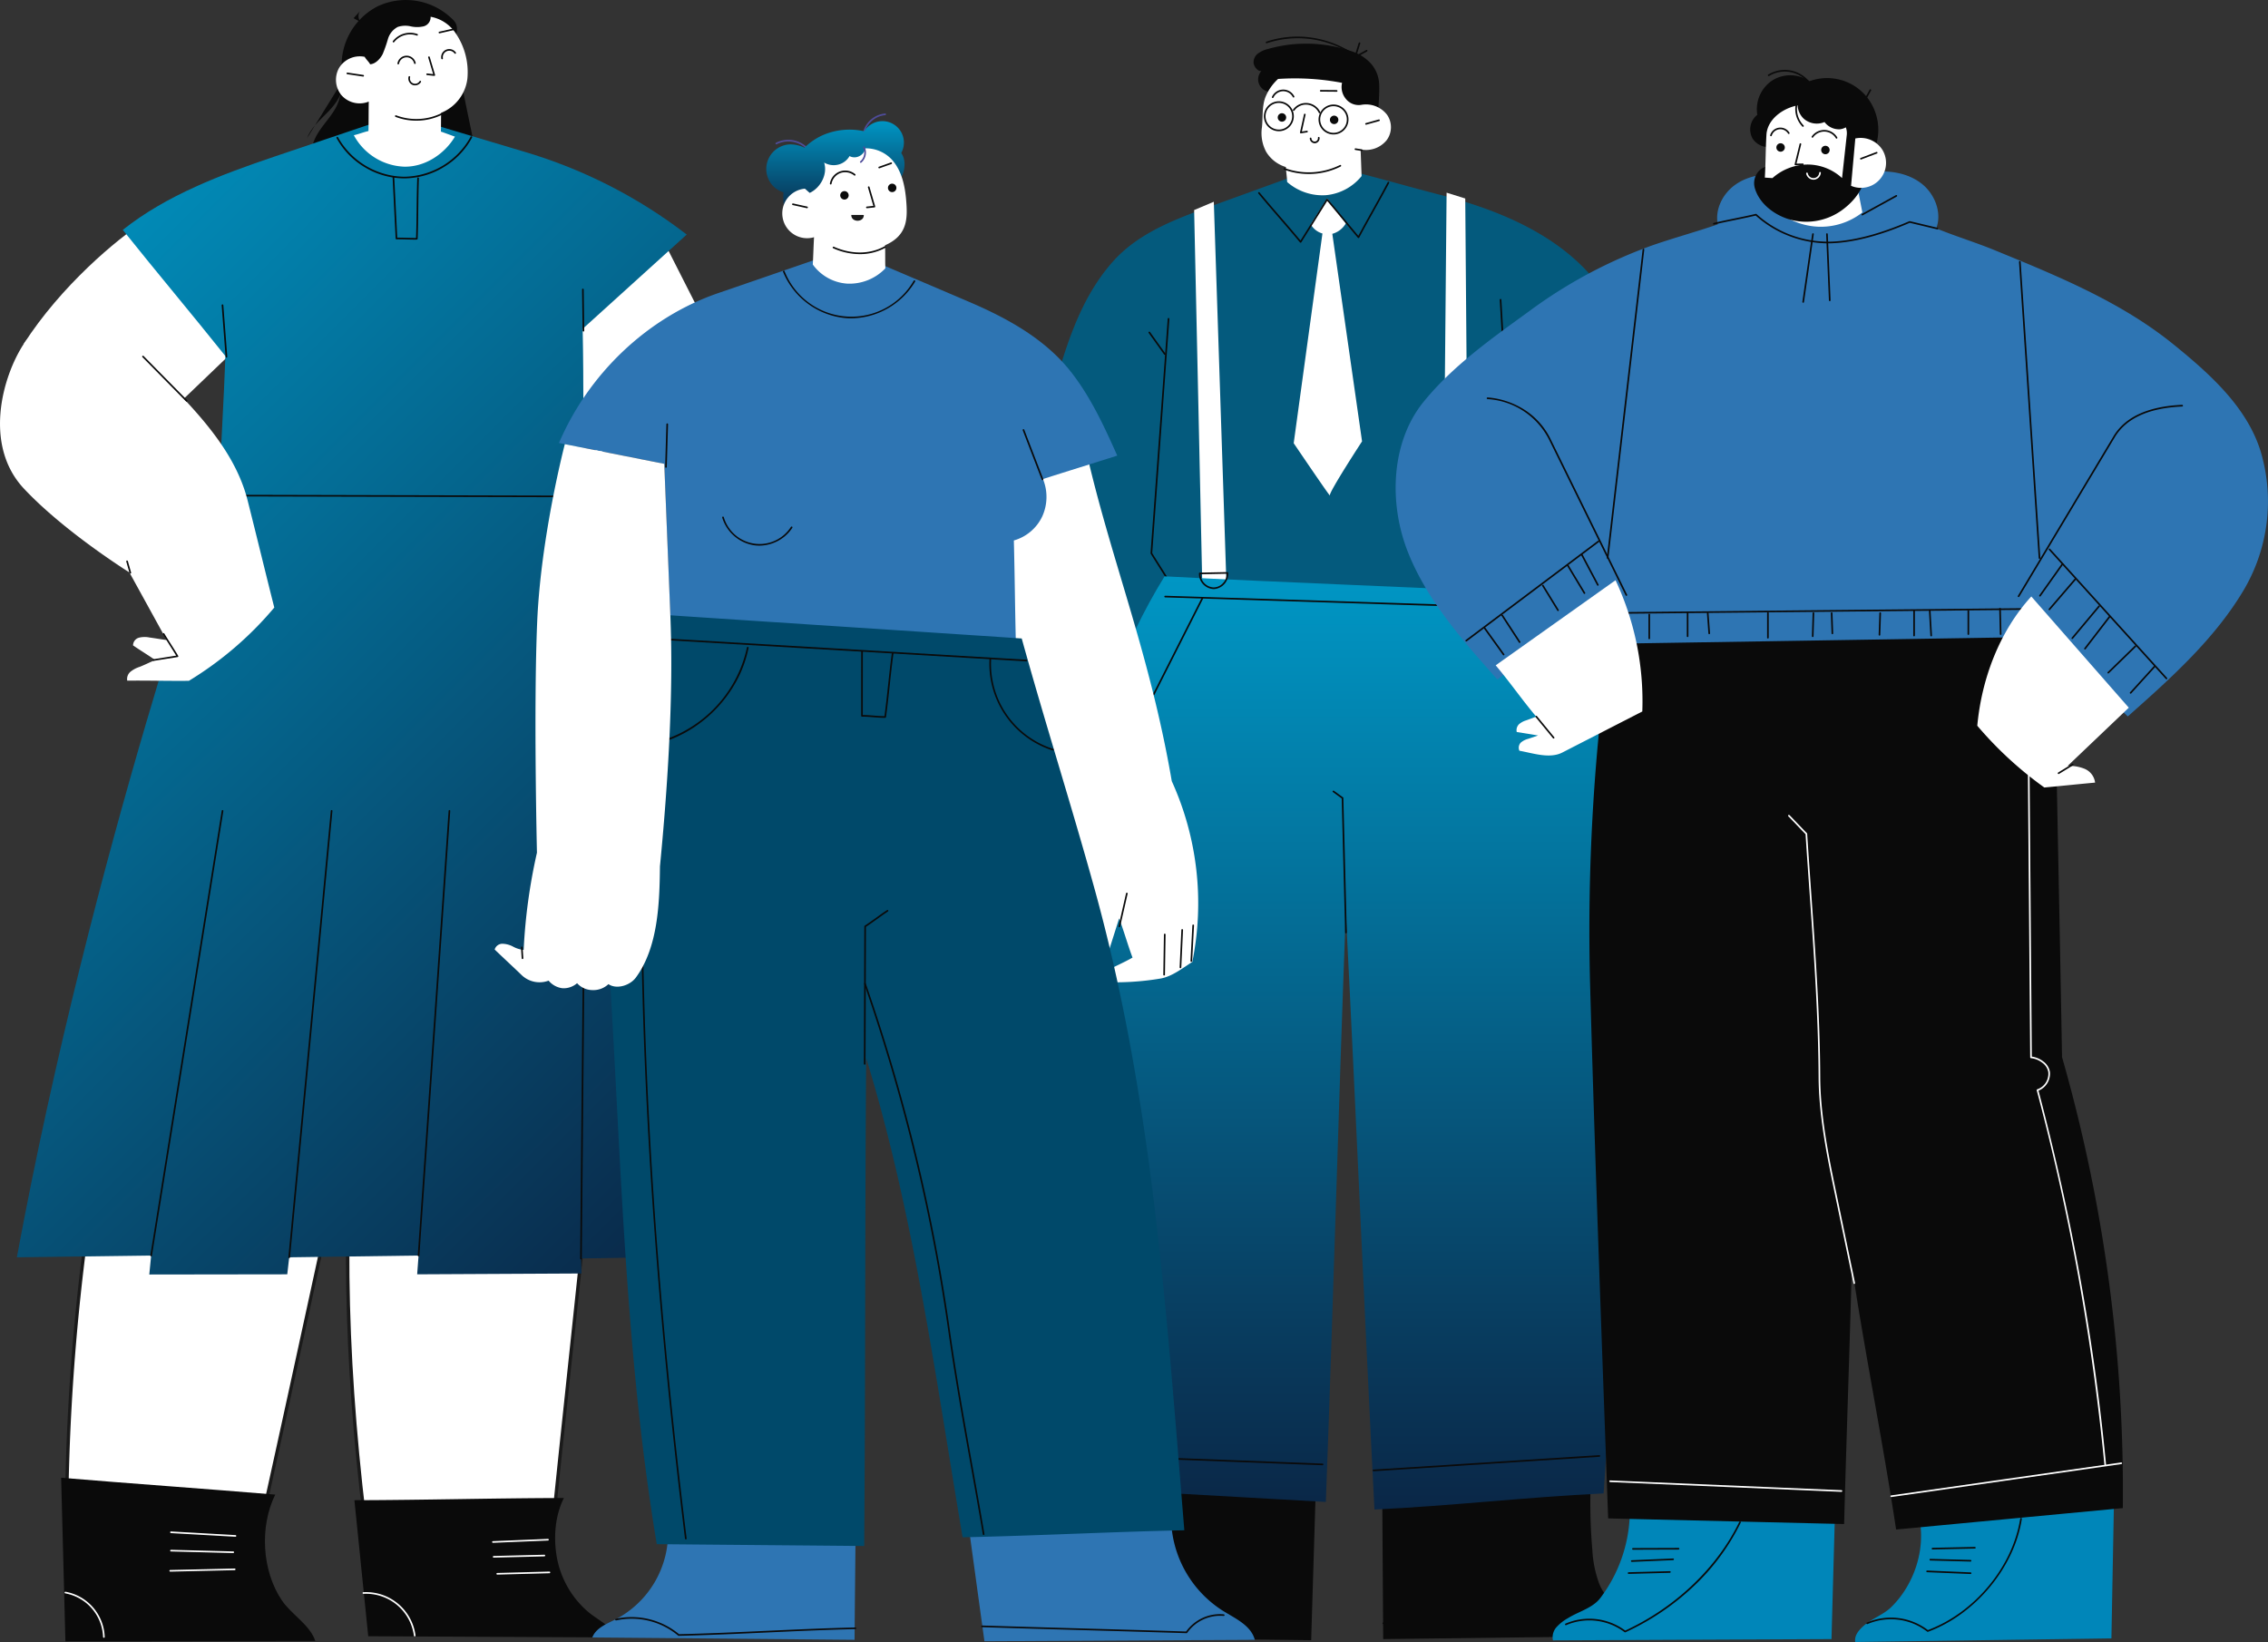 <svg xmlns="http://www.w3.org/2000/svg" xmlns:xlink="http://www.w3.org/1999/xlink" width="689.986" height="499.544" viewBox="0 0 689.986 499.544"><rect x="0" y="0" width="689.986" height="499.544" fill="#333333" stroke="none"/><defs><style>.a{fill:none;}.b{fill:url(#a);}.c{clip-path:url(#b);}.d{fill:#045a7d;}.e{fill:#fff;}.f{fill:#0a0a0a;}.g{fill:#1a1a1a;}.h{clip-path:url(#d);}.i{fill:#2e75b3;}.j{fill:#00496a;}.k{fill:#4f4c9a;}.l{fill:#0086b9;}</style><linearGradient id="a" x1="0.5" x2="0.5" y2="1" gradientUnits="objectBoundingBox"><stop offset="0" stop-color="#0096c4"/><stop offset="1" stop-color="#0a2747"/></linearGradient><clipPath id="b"><rect class="a" width="689.986" height="499.545"/></clipPath><clipPath id="d"><path class="b" d="M81.157,29.96c-16.225,5.49-32.781,11.676-46.2,22.318,10.339,12.949,20.885,25.453,31.224,38.4-.5,13.756-1.412,27.888-1.911,41.644,0,0-38.668,108.938-61.536,232.534l40.856-.543-.567,5.773,41.975-.058.586-5.172,39.361-.543-.426,5.715,50-.252-.16-4.562,20.7-.359L175.316,133.313c-.368-16.948-.083-33.978-.451-50.928,10.546-9.536,21.114-19.148,31.662-28.684a151.01,151.01,0,0,0-49.736-25.29c-8.486-2.553-17.055-5.088-25.541-7.641a13.543,13.543,0,0,1-10.7,4.8,13.415,13.415,0,0,1-10.315-5.441L81.157,29.96" transform="translate(-2.731 -20.126)"/></clipPath></defs><g class="c"><path class="d" d="M167.956,239.132c-6.336-47.26-5.028-95.633,7.517-141.635,4.114-15.082,8.531-30.742,18.895-42.442,8.156-9.209,20.053-13.347,31.617-17.543l22.257-8.077a15.905,15.905,0,0,0,21.1-1.38c8.291,2.131,16.379,4.472,24.67,6.6,18.516,4.759,37.392,12.677,48.7,28.091,30.95,42.189,23.759,101.622,27.986,153.776" transform="translate(144.117 24.617)"/><path class="e" d="M221.378,42.915a6.858,6.858,0,0,0,4.132-3.2c-1.793-2.508-3.881-5.049-5.674-7.557l-5.013,7.885a5.99,5.99,0,0,0,3.552,2.771l-8.743,63.8s11.374,16.8,11.011,15.887,9.782-16.445,9.782-16.445Z" transform="translate(183.947 28.222)"/><path class="f" d="M216.674,47.873a.25.25,0,0,1-.193-.091c-2.057-2.489-4.239-5.015-6.348-7.458s-4.273-4.948-6.324-7.429a.25.25,0,1,1,.385-.319c2.048,2.477,4.218,4.99,6.318,7.42,2.036,2.358,4.139,4.793,6.134,7.2l7.882-12.6a.25.25,0,0,1,.4-.029c1.588,1.883,3.208,3.846,4.775,5.744,1.488,1.8,3.024,3.663,4.534,5.458,1.46-2.748,2.943-5.408,4.379-7.985,1.492-2.676,3.034-5.443,4.547-8.3a.25.25,0,0,1,.442.234c-1.515,2.864-3.059,5.633-4.552,8.311s-3.035,5.443-4.548,8.3a.25.25,0,0,1-.412.044c-1.588-1.883-3.209-3.846-4.776-5.745-1.493-1.809-3.035-3.677-4.55-5.477l-7.884,12.6a.25.25,0,0,1-.2.117Z" transform="translate(179.005 25.974)"/><path class="f" d="M191.344,130.871a.25.25,0,0,1-.213-.12c-.773-1.262-1.593-2.559-2.386-3.812s-1.614-2.553-2.389-3.818a.25.25,0,0,1-.036-.149q1.316-17.973,2.632-35.944,1.3-17.691,2.591-35.383a.25.25,0,1,1,.5.037q-1.3,17.692-2.591,35.383-1.313,17.931-2.626,35.864c.76,1.24,1.565,2.512,2.343,3.743.794,1.255,1.615,2.553,2.389,3.819a.25.25,0,0,1-.213.381Z" transform="translate(163.709 45.334)"/><path class="f" d="M190.925,60.677a.25.25,0,0,1-.2-.1l-4.649-6.5-.039-.054a.25.25,0,0,1,.407-.291l.039.054,4.649,6.5a.25.25,0,0,1-.2.4Z" transform="translate(163.418 47.269)"/><path class="f" d="M243.868,61.048a.25.25,0,0,1-.249-.235L242.9,48.589a.25.25,0,1,1,.5-.029l.715,12.224a.25.25,0,0,1-.235.264Z" transform="translate(213.36 42.622)"/><path class="f" d="M183.539,237.5c.657,17.391,1.564,35.045,2.221,52.436l52.085.663q.729-23.94,1.457-47.885c-18.29-2.379-37.352-4.065-55.763-5.214" transform="translate(161.05 208.402)"/><path class="f" d="M198.824,265.808a.25.25,0,0,1-.034-.5q12.036-1.677,24.072-3.349l.35-.049a.25.25,0,0,1,.069.5l-.35.049q-12.036,1.674-24.072,3.349Z" transform="translate(174.462 230.038)"/><path class="f" d="M296.26,280.456a13.636,13.636,0,0,1-6.382-7.38,34.424,34.424,0,0,1-1.956-9.754,164.85,164.85,0,0,1-.225-25.817c-21.345,1.954-42.384,3.586-63.729,5.539q.155,23.608.308,47.218l79.614-.988c-.1-3.973-4.052-7.091-7.63-8.819" transform="translate(196.526 208.404)"/><path class="f" d="M276.99,263.988h0q-25.644-.334-51.286-.671l-1.549-.02a.25.25,0,0,1,.007-.5l1.549.02q25.644.336,51.286.671a.25.25,0,0,1,0,.5Z" transform="translate(196.689 230.816)"/><path class="e" d="M195.987,149.705,193.5,35.226l5.987-2.536,3.907,118.324Z" transform="translate(169.787 28.685)"/><path class="e" d="M234.952,31.22l-1.164,126.818h7.838l-1-125.043Z" transform="translate(205.142 27.394)"/><path class="b" d="M338.935,123.234c4.271,83.012,4.459,166.252-1.423,249.165-23.617,1.115-46.1,3.787-69.712,4.9-3.1-60.6-5.621-121.2-8.717-181.8-2.255,60.455-3.815,119.037-6.07,179.492-20.245-1.153-39.493-2.217-59.737-3.37-20.727-61.052-41.021-194.634,10.679-278.23,38.167,2,76.043,3.246,114.21,5.244,6.263,6.793,14.507,17.806,20.771,24.6" transform="translate(150.344 81.949)"/><path class="f" d="M202.833,92.585a.25.25,0,0,1,.248.223,4.65,4.65,0,0,1-4.359,4.946h-.078a4.655,4.655,0,0,1-4.476-4.769.25.25,0,0,1,.245-.233l8.415-.167Zm-4.188,4.67h.068a3.955,3.955,0,0,0,2.844-1.4A4,4,0,0,0,202.6,93.09l-7.941.158a4.175,4.175,0,0,0,3.984,4.008Z" transform="translate(170.589 81.46)"/><path class="f" d="M84.451,2.91h-.008L-.008.25A.25.25,0,0,1-.25-.008.25.25,0,0,1,.008-.25l84.451,2.66a.25.25,0,0,1-.008.5Z" transform="translate(354.48 181.496)"/><path class="f" d="M219.886,171.42a.25.25,0,0,1-.25-.244q-.525-20.4-1.046-40.806c-.34-.232-.828-.591-1.3-.938-.51-.374-1.037-.76-1.359-.975a.25.25,0,1,1,.278-.416c.332.221.863.611,1.377.988s1.063.779,1.392,1a.25.25,0,0,1,.112.2q.524,20.468,1.049,40.934a.25.25,0,0,1-.243.256Z" transform="translate(189.593 112.535)"/><path class="f" d="M186.939,126.522a.25.25,0,0,1-.223-.363L201.591,96.78a.25.25,0,1,1,.446.226l-14.875,29.379A.25.25,0,0,1,186.939,126.522Z" transform="translate(164.034 85.021)"/><path class="f" d="M222.57,240.579a.25.25,0,0,1-.016-.5l4.125-.264q32.284-2.067,64.569-4.137a.25.25,0,0,1,.032.5q-32.284,2.07-64.569,4.137l-4.125.264Z" transform="translate(195.299 207.02)"/><path class="f" d="M241.471,238.581h-.01L211.9,237.459l-28.561-1.084a.25.25,0,0,1,.019-.5l28.561,1.084,29.558,1.122a.25.25,0,0,1-.009.5Z" transform="translate(160.886 207.193)"/><path class="f" d="M232.3,11.95a.25.25,0,0,1-.143-.045,29.986,29.986,0,0,0-26.836-4.08.25.25,0,1,1-.159-.474A29.565,29.565,0,0,1,212.1,5.916a30.132,30.132,0,0,1,7.04.24,31.143,31.143,0,0,1,6.869,1.873,32.389,32.389,0,0,1,6.151,3.273c.164-.524.334-1.075.5-1.61.2-.647.406-1.316.6-1.934a.25.25,0,0,1,.477.151c-.195.617-.4,1.285-.6,1.93s-.406,1.317-.6,1.935a.25.25,0,0,1-.238.175Z" transform="translate(180.093 5.319)"/><path class="f" d="M219.817,10.156a.25.25,0,0,1-.121-.469l1.529-.84L222.761,8a.25.25,0,0,1,.241.438l-1.535.843-1.529.839A.249.249,0,0,1,219.817,10.156Z" transform="translate(192.883 7.216)"/><path class="f" d="M241.341,19.287a10.15,10.15,0,0,0-2.681-6.353,13.759,13.759,0,0,0-5.775-3.571,42.524,42.524,0,0,0-25.325-.685,8.544,8.544,0,0,0-3.042,1.365,3.355,3.355,0,0,0-1.38,2.9c.131,1.111,1.277,2.655,2.375,2.441a3.809,3.809,0,0,0,4.341,6.049l31.128,7.435c.143-3.025.507-6.554.359-9.579" transform="translate(178.233 6.207)"/><path class="e" d="M234.851,42.428c-.1-2.7-.2-5.4-.3-8.1a8.107,8.107,0,0,0,7.925-2.816,6.63,6.63,0,0,0,.068-7.8,8.092,8.092,0,0,0-7.874-2.933,4.989,4.989,0,0,1-4.6-1.829,5.616,5.616,0,0,1-1.16-4.883,76.292,76.292,0,0,0-19.469-1.183,15.281,15.281,0,0,0-3.922,5.726c-1.006,2.873-.661,5.916-.982,8.946a12.068,12.068,0,0,0,1.284,7.5,10.519,10.519,0,0,0,6.008,4.628c.049,1.541.321,3.015.37,4.557a16.314,16.314,0,0,0,11.843,4,15.759,15.759,0,0,0,10.812-5.818" transform="translate(179.383 11.135)"/><path class="f" d="M209.613,19.633a1.284,1.284,0,1,0-1.284,1.284,1.284,1.284,0,0,0,1.284-1.284" transform="translate(181.676 16.101)"/><path class="f" d="M218.069,20.023a1.284,1.284,0,1,0-1.284,1.284,1.284,1.284,0,0,0,1.284-1.284" transform="translate(189.096 16.443)"/><path class="f" d="M210.784,24.278a.25.25,0,0,1-.244-.3q.6-2.732,1.205-5.467a.25.25,0,1,1,.488.108q-.563,2.556-1.127,5.11l.58-.091.942-.147a.25.25,0,0,1,.077.494l-.941.147-.942.147A.25.25,0,0,1,210.784,24.278Z" transform="translate(184.957 16.287)"/><path class="f" d="M213.631,24.007a1.556,1.556,0,0,1-1.511-1.472.25.25,0,0,1,.5-.01,1,1,0,0,0,.347.711,1,1,0,0,0,1.639-.878.25.25,0,0,1,.494-.076A1.549,1.549,0,0,1,213.746,24Q213.689,24.007,213.631,24.007Z" transform="translate(186.349 19.585)"/><path class="f" d="M206.229,16.972a.25.25,0,0,1-.228-.353,3.774,3.774,0,0,1,6.792-.177.25.25,0,1,1-.444.229,3.274,3.274,0,0,0-5.892.154A.25.25,0,0,1,206.229,16.972Z" transform="translate(180.96 12.855)"/><path class="f" d="M218.857,15h0l-2.42-.021-2.422-.021a.25.25,0,0,1,0-.5l2.422.021,2.42.021a.25.25,0,0,1,0,.5Z" transform="translate(187.792 12.91)"/><path class="f" d="M4.3-.25A4.553,4.553,0,1,1-.25,4.3,4.558,4.558,0,0,1,4.3-.25Zm0,8.606A4.053,4.053,0,1,0,.25,4.3,4.058,4.058,0,0,0,4.3,8.356Z" transform="translate(400.756 32.799) rotate(-9.217)"/><path class="f" d="M4.3-.25A4.553,4.553,0,1,1-.25,4.3,4.558,4.558,0,0,1,4.3-.25Zm0,8.606A4.053,4.053,0,1,0,.25,4.3,4.058,4.058,0,0,0,4.3,8.356Z" transform="translate(384.125 31.81) rotate(-9.217)"/><path class="f" d="M217.493,19.7a.25.25,0,0,1-.227-.144,4.323,4.323,0,0,0-7.431-.676.25.25,0,0,1-.407-.29,4.823,4.823,0,0,1,8.291.754.25.25,0,0,1-.226.356Z" transform="translate(183.946 14.76)"/><path class="f" d="M221.356,20.836a.25.25,0,0,1-.067-.491l2.292-.639,1.642-.458a.25.25,0,0,1,.134.482l-1.642.458-2.291.639A.25.25,0,0,1,221.356,20.836Z" transform="translate(194.234 17.101)"/><path class="f" d="M215.545,29.368a21.61,21.61,0,0,1-7.509-1.333.25.25,0,0,1,.175-.468,21.386,21.386,0,0,0,16.834-.931.25.25,0,0,1,.225.446,21.692,21.692,0,0,1-8.519,2.254Q216.149,29.368,215.545,29.368Z" transform="translate(182.622 23.567)"/><path class="f" d="M221.518,24.721a.252.252,0,0,1-.04,0q-.937-.152-1.875-.3a.25.25,0,0,1,.079-.494q.938.149,1.876.3a.25.25,0,0,1-.04.5Z" transform="translate(192.73 21.208)"/><path class="e" d="M123.086,38.318c-11.212,10.578-22.892,20.7-34.1,31.282a200.369,200.369,0,0,0,15.057,35.6l32.148-41.079-13.1-25.808" transform="translate(78.079 33.623)"/><path class="e" d="M3.876,73.111C15.1,55.639,32.108,41.276,40.693,35.828L68.429,74.617,42.58,99.39Z" transform="translate(3.401 31.438)"/><path class="f" d="M60.477,13.165c.458,3.471-1.791,6.7-4.228,9.215s-5.272,4.859-6.5,8.135" transform="translate(43.65 11.552)"/><path class="f" d="M57.3,3.93q1.107.628,2.214,1.254a2.788,2.788,0,0,1-.3-3.363" transform="translate(50.28 1.599)"/><path class="f" d="M93.4,12.45a5.429,5.429,0,0,0,1.288-4.187c-.184-1.493-1.065-2.184-2.174-3.2A20.151,20.151,0,0,0,70.662,1.887,20.149,20.149,0,0,0,59.656,21.032c.3,4.042.079,8.413-1.913,11.944-1.41,2.5-3.421,4.609-4.992,7.01S50.031,45.3,50.665,48.1l49.913-1.2C98.139,35.532,95.839,23.827,93.4,12.45" transform="translate(44.301 0)"/><path class="e" d="M58.96,175.7c-4.913,47.237-2.544,94.191,3.731,141.717l54.892,4.41c4.436-44.611,9.5-89.238,13.936-133.847-24.353-4.014-48.206-8.268-72.559-12.281" transform="translate(49.425 154.174)"/><path class="g" d="M118.031,322.367l-55.783-4.482-.053-.4c-3.358-25.438-5.342-48.668-6.065-71.016-.389-12.02-.4-23.928-.042-35.394.377-11.979,1.176-23.9,2.375-35.424l.055-.528.524.086c12.213,2.012,24.5,4.12,36.387,6.158,11.815,2.026,24.032,4.122,36.172,6.122l.463.076-.046.467c-2.218,22.3-4.633,44.984-6.968,66.917s-4.75,44.623-6.969,66.93Zm-54.9-5.414,54,4.339c2.205-22.153,4.6-44.668,6.921-66.448s4.715-44.294,6.92-66.444c-11.99-1.978-24.049-4.046-35.715-6.047-11.713-2.009-23.819-4.085-35.857-6.071C55.042,218.689,56.262,264.72,63.133,316.953Z" transform="translate(49.425 154.174)"/><path class="f" d="M128.338,277.214a28.548,28.548,0,0,1-9.215-15.863c-1.213-6.107-.753-13.041,2.033-18.609-21.352.047-42.375.625-63.727.672q2.1,20.693,4.207,41.383l75.506.37c-1.684-3.714-5.724-5.281-8.805-7.953" transform="translate(50.393 212.999)"/><path class="e" d="M74.5,271.353a.25.25,0,0,1-.248-.217A14.678,14.678,0,0,0,58.9,258.4a.25.25,0,0,1-.027-.5,15.178,15.178,0,0,1,15.876,13.173.25.25,0,0,1-.215.281Z" transform="translate(51.669 226.498)"/><path class="e" d="M79.882,250.444a.25.25,0,0,1-.01-.5l16.728-.693a.25.25,0,0,1,.021.5l-16.728.693Z" transform="translate(70.094 218.93)"/><path class="e" d="M80,252.7a.25.25,0,0,1-.006-.5q7.705-.191,15.41-.385a.25.25,0,1,1,.013.5q-7.705.194-15.41.385Z" transform="translate(70.196 221.183)"/><path class="e" d="M80.582,255.472a.25.25,0,0,1-.007-.5l7.927-.212,7.928-.212a.25.25,0,1,1,.013.5l-7.928.212-7.927.212Z" transform="translate(70.708 223.578)"/><path class="e" d="M24.623,175.455a675.679,675.679,0,0,0-13.837,131.17l58.489,6.237c9.812-44,19.381-89.013,29.193-133.011-24.662-1.331-49.182-3.062-73.845-4.4" transform="translate(9.464 153.957)"/><path class="g" d="M69.666,313.406l-59.383-6.332,0-.453A677.181,677.181,0,0,1,24.133,175.354l.087-.422.43.023c12.3.665,24.778,1.442,36.841,2.193,12.117.755,24.646,1.535,37,2.2l.59.032-.129.576c-4.908,22.007-9.836,44.641-14.6,66.53-4.762,21.872-9.687,44.489-14.591,66.482Zm-58.376-7.231,57.595,6.142c4.872-21.853,9.762-44.314,14.493-66.041,4.725-21.7,9.609-44.13,14.474-65.958-12.171-.66-24.5-1.428-36.423-2.171s-24.242-1.51-36.4-2.169A676.216,676.216,0,0,0,11.289,306.175Z" transform="translate(9.464 153.957)"/><path class="f" d="M77.1,276.832c-6.109-8.987-6.866-22.5-2.058-32.244-21.861-1.825-43.272-3.3-65.133-5.129q.651,24.881,1.3,49.762l76.015-.111c-1.6-4.88-7.24-8.032-10.123-12.279" transform="translate(8.691 210.118)"/><path class="e" d="M22.307,271.825a.25.25,0,0,1-.25-.241,13.991,13.991,0,0,0-11.506-13.273.25.25,0,1,1,.089-.492,14.491,14.491,0,0,1,11.917,13.747.25.25,0,0,1-.241.259Z" transform="translate(9.297 226.445)"/><path class="e" d="M47.31,249.654H47.3l-10.139-.573-9.466-.535a.25.25,0,0,1,.028-.5l9.466.535,10.139.573a.25.25,0,0,1-.014.5Z" transform="translate(24.31 217.873)"/><path class="e" d="M46.639,252.012h-.007l-9.389-.244L27.7,251.52a.25.25,0,1,1,.013-.5l9.541.248,9.389.244a.25.25,0,0,1-.006.5Z" transform="translate(24.313 220.482)"/><path class="e" d="M27.589,255a.25.25,0,0,1-.006-.5l9.8-.224,9.8-.224a.25.25,0,0,1,.011.5l-9.8.224-9.8.224Z" transform="translate(24.209 223.143)"/></g><g transform="translate(5.127 37.786)"><g class="h"><rect class="b" width="391.566" height="391.566" transform="translate(-174.981 174.981) rotate(-45)"/></g></g><g class="c"><path class="f" d="M37.254,65.39a.25.25,0,0,1-.249-.231q-.3-3.929-.6-7.859-.3-3.911-.6-7.822a.25.25,0,0,1,.5-.038q.3,3.911.6,7.822.3,3.929.6,7.859a.25.25,0,0,1-.23.268Z" transform="translate(31.634 43.399)"/><path class="f" d="M75.012,34.766a23.371,23.371,0,0,1-11.9-3.341,23.363,23.363,0,0,1-8.678-8.916.25.25,0,1,1,.44-.238,23.47,23.47,0,0,0,20.137,12H75.1A23.461,23.461,0,0,0,95.221,22.1a.25.25,0,1,1,.442.234,23.359,23.359,0,0,1-8.6,8.988A23.359,23.359,0,0,1,75.1,34.766Z" transform="translate(47.961 19.499)"/><path class="f" d="M70.236,47.706c-.822,0-1.658-.024-2.471-.048-1.019-.029-2.074-.06-3.086-.042a.25.25,0,0,1-.254-.238L63.5,28.718a.25.25,0,0,1,.5-.025l.912,18.419c.949-.01,1.923.018,2.867.046s1.91.055,2.85.045c.112-3,.147-6.031.181-8.963.035-3.013.071-6.128.191-9.214a.25.25,0,1,1,.5.019c-.119,3.079-.155,6.191-.19,9.2s-.071,6.128-.191,9.214a.25.25,0,0,1-.245.24Q70.558,47.706,70.236,47.706Z" transform="translate(55.94 25.189)"/><path class="f" d="M94.617,59.706a.25.25,0,0,1-.25-.247L94.2,46.912a.25.25,0,0,1,.5-.007l.163,12.547a.25.25,0,0,1-.247.253Z" transform="translate(82.881 41.161)"/><path class="f" d="M144.035,80.821h0l-53.921-.134-54.054-.134a.25.25,0,0,1,0-.5l54.054.134,53.921.134a.25.25,0,0,1,0,.5Z" transform="translate(31.642 70.464)"/><path class="f" d="M0,135.529a.252.252,0,0,1-.04,0,.25.25,0,0,1-.207-.286L21.474-.04a.25.25,0,0,1,.286-.207.25.25,0,0,1,.207.286L.247,135.319A.25.25,0,0,1,0,135.529Z" transform="translate(45.982 246.696)"/><path class="f" d="M0,136.072H-.024a.25.25,0,0,1-.225-.273L12.664-.024a.25.25,0,0,1,.273-.225.25.25,0,0,1,.225.273L.249,135.846A.25.25,0,0,1,0,136.072Z" transform="translate(87.975 246.696)"/><path class="f" d="M0,135.529H-.017a.25.25,0,0,1-.232-.267L9.14-.017a.25.25,0,0,1,.267-.232.25.25,0,0,1,.232.267L.249,135.3A.25.25,0,0,1,0,135.529Z" transform="translate(127.338 246.696)"/><path class="f" d="M0,136.431H0a.25.25,0,0,1-.248-.252L.97,0A.25.25,0,0,1,1.223-.25.25.25,0,0,1,1.47,0L.25,136.183A.25.25,0,0,1,0,136.431Z" transform="translate(176.749 246.697)"/><path class="e" d="M43.555,63.453c12.551,13.03,27.351,26.164,31.784,43.7,2.722,10.765,5.385,21.792,8.107,32.559A105.462,105.462,0,0,1,57.467,162c-6.273.071-12.485-.118-18.76-.047a2.893,2.893,0,0,1,1.025-2.747,8.519,8.519,0,0,1,2.709-1.436c1.588-.61,3.207-1.466,4.8-2.076-2.311-1.6-4.455-2.878-6.766-4.474a2.461,2.461,0,0,1,1.823-2.345,7.2,7.2,0,0,1,3.179-.053c1.633.22,3.584.559,5.216.777q-5.663-10.29-11.331-20.581s-19.7-12.279-32.08-25.487-6.6-34.069,0-44.111,29.959-12.609,36.277,4.029" transform="translate(0 45.125)"/><path class="f" d="M36.444,71.5a.249.249,0,0,1-.178-.075l-4.416-4.484q-4.429-4.5-8.857-8.992a.25.25,0,0,1,.356-.351q4.429,4.5,8.858,8.992l4.416,4.484a.25.25,0,0,1-.178.425Z" transform="translate(20.331 50.697)"/><path class="f" d="M24.891,110.917a.25.25,0,0,1-.039-.5l6.9-1.095c-.624-1.032-1.285-2.074-1.925-3.084-.7-1.108-1.429-2.254-2.106-3.385a.25.25,0,0,1,.429-.257c.675,1.126,1.4,2.269,2.1,3.375s1.44,2.271,2.123,3.413a.25.25,0,0,1-.175.375q-3.63.574-7.264,1.153A.252.252,0,0,1,24.891,110.917Z" transform="translate(21.841 90.14)"/><path class="f" d="M21.58,94.68a.25.25,0,0,1-.24-.181l-.181-.633q-.405-1.418-.809-2.835a.25.25,0,0,1,.481-.137q.4,1.418.808,2.835l.181.633a.25.25,0,0,1-.241.319Z" transform="translate(18.068 79.817)"/><path class="e" d="M90.633,39.188c-1.494-.528-2.779-1.016-4.273-1.541.047-1.872.03-3.828.077-5.7a12.852,12.852,0,0,0,7.977-10.335A20.925,20.925,0,0,0,90.758,7.6a11.616,11.616,0,0,0-7.523-4.883,2.864,2.864,0,0,1-2.161,2.923,8.988,8.988,0,0,1-3.937-.013,7.31,7.31,0,0,0-3.915.192,6.063,6.063,0,0,0-2.97,3.663,41.175,41.175,0,0,1-1.594,4.575c-.734,1.44-2.2,3.03-3.819,3.118-.441-.826-1.222-1.44-1.662-2.264a7.389,7.389,0,0,0-7.767,3.331,7.386,7.386,0,0,0,.768,8.415,7.388,7.388,0,0,0,8.242,1.868c-.066,2.972-.026,5.985-.092,8.957-1.433.321-3.019.954-4.453,1.277a18.182,18.182,0,0,0,15.232,9.562c6.273.176,12.307-3.744,15.525-9.13" transform="translate(47.771 2.381)"/><path class="f" d="M61.069,12.854l-.037,0-2.39-.356-2.39-.356a.25.25,0,0,1,.073-.495l2.39.356,2.39.356a.25.25,0,0,1-.036.5Z" transform="translate(49.392 10.435)"/><path class="f" d="M70.363,20.593a17.448,17.448,0,0,1-6.314-1.157.25.25,0,1,1,.182-.466,17.349,17.349,0,0,0,14.135-.825.25.25,0,0,1,.236.441A17.543,17.543,0,0,1,70.363,20.593Z" transform="translate(56.281 16.115)"/><path class="f" d="M64.533,11.551a.25.25,0,0,1-.247-.292,2.832,2.832,0,0,1,5.556-.13.25.25,0,0,1-.488.108,2.331,2.331,0,0,0-4.575.107A.25.25,0,0,1,64.533,11.551Z" transform="translate(56.626 8.035)"/><path class="f" d="M71.654,10.938a.25.25,0,0,1-.246-.2,2.462,2.462,0,0,1,4.426-1.874.25.25,0,1,1-.407.29A1.962,1.962,0,0,0,71.9,10.643a.25.25,0,0,1-.246.3Z" transform="translate(62.846 7.097)"/><path class="f" d="M71.391,14.963h-.027l-1.032-.113-1.144-.125a.25.25,0,1,1,.054-.5l1.145.125.657.072q-.758-2.546-1.519-5.093A.25.25,0,0,1,70,9.187q.814,2.726,1.626,5.454a.25.25,0,0,1-.24.321Z" transform="translate(60.734 8.125)"/><path class="f" d="M68.072,15.02a1.965,1.965,0,0,1-.767-.152,2.138,2.138,0,0,1-1.192-2.455.25.25,0,1,1,.482.131,1.573,1.573,0,0,0,2.871,1.215.25.25,0,1,1,.43.255A2.14,2.14,0,0,1,68.072,15.02Z" transform="translate(58.174 10.95)"/><path class="f" d="M63.769,8.135a.25.25,0,0,1-.2-.4,6.638,6.638,0,0,1,7.449-2.156.25.25,0,1,1-.177.468,6.146,6.146,0,0,0-6.872,1.989A.25.25,0,0,1,63.769,8.135Z" transform="translate(55.955 4.771)"/><path class="f" d="M71.209,5.995a.25.25,0,0,1-.055-.494L75.66,4.481a.25.25,0,1,1,.11.488L71.264,5.988A.251.251,0,0,1,71.209,5.995Z" transform="translate(62.484 4.146)"/><path class="e" d="M223.628,188.126a89.793,89.793,0,0,1,6.256,55c-3.055,1.945-6.081,4.4-9.643,5.058A82.624,82.624,0,0,1,201.82,249.2a1.757,1.757,0,0,1,.188-1.949,5.157,5.157,0,0,1,1.63-1.275c2.407-1.408,5.644-2.754,8.052-4.162-1.429-3.806-2.643-8.126-4.072-11.931q-1.715,5.413-3.43,10.829a8.385,8.385,0,0,1-1.4,2.98,2.842,2.842,0,0,1-2.9,1.123c-2.715-11.971-3.379-20.3-2.6-28.472L155.519,120.53c-4.271-9.8-4.294-21.606-4.016-32.291s3.118-21.578,9.735-29.972S194.206,72.211,197,85.019c7.44,34.142,19.717,62.873,26.63,103.107" transform="translate(132.853 49.515)"/><path class="f" d="M181.38,155.036a.25.25,0,0,1-.244-.306q.566-2.479,1.131-4.958.574-2.516,1.148-5.032a.25.25,0,1,1,.487.111q-.575,2.517-1.148,5.032-.565,2.479-1.131,4.958A.25.25,0,0,1,181.38,155.036Z" transform="translate(159.156 127.054)"/><path class="f" d="M188.634,163.908h0a.25.25,0,0,1-.246-.254q.093-6.114.19-12.226a.25.25,0,1,1,.5.008q-.1,6.114-.19,12.226A.25.25,0,0,1,188.634,163.908Z" transform="translate(165.521 132.877)"/><path class="f" d="M191.281,162.335h-.012a.25.25,0,0,1-.238-.261q.268-5.694.531-11.392a.25.25,0,0,1,.5.023q-.265,5.7-.531,11.393A.25.25,0,0,1,191.281,162.335Z" transform="translate(167.844 132.229)"/><path class="f" d="M193.045,161.039h-.013a.25.25,0,0,1-.237-.263q.139-2.679.279-5.357.143-2.739.286-5.478a.25.25,0,1,1,.5.026q-.142,2.739-.286,5.478-.14,2.678-.279,5.357A.25.25,0,0,1,193.045,161.039Z" transform="translate(169.391 131.58)"/><path class="i" d="M260.413,101.779c-3.958-8.875-8.064-17.8-14.06-25.445-7.831-9.986-19.227-16.274-30.89-21.274-9.085-3.894-18.059-7.69-27.146-11.586a11.923,11.923,0,0,1-19.152-1.5q-15.106,5.2-30.214,10.394c-21.57,7.422-39.4,24.6-48.373,45.572l32.03,6.35,2.024,51.293,104.969,4.3c-.285-10.786-.355-21.5-.64-32.283a13.694,13.694,0,0,0,8.591-7.209,14.323,14.323,0,0,0,.263-11.481c7.444-2.375,15.155-4.748,22.6-7.123" transform="translate(79.479 36.827)"/><path class="f" d="M128.194,92.432a11.187,11.187,0,0,1-1.607-.116,12.114,12.114,0,0,1-9.67-8.406.25.25,0,0,1,.48-.14,11.341,11.341,0,0,0,20.429,2.959.25.25,0,1,1,.421.27,11.8,11.8,0,0,1-5.069,4.327A12.016,12.016,0,0,1,128.194,92.432Z" transform="translate(102.801 73.567)"/><path class="f" d="M171.634,84.955a.25.25,0,0,1-.233-.16q-1.437-3.73-2.874-7.462-1.457-3.784-2.914-7.567a.25.25,0,0,1,.467-.18q1.458,3.783,2.914,7.567,1.437,3.731,2.874,7.462a.25.25,0,0,1-.233.34Z" transform="translate(145.525 61.139)"/><path class="f" d="M107.915,81.985h-.008a.25.25,0,0,1-.243-.257l.383-12.99a.25.25,0,1,1,.5.015l-.383,12.99A.25.25,0,0,1,107.915,81.985Z" transform="translate(94.692 60.322)"/><path class="f" d="M147.488,58.247q-.781,0-1.56-.058a22.876,22.876,0,0,1-19.156-14.111.25.25,0,0,1,.465-.183,21.872,21.872,0,0,0,39.291,2.92.25.25,0,1,1,.433.25,22.948,22.948,0,0,1-19.474,11.182Z" transform="translate(111.443 38.596)"/><path class="i" d="M119.036,249a29.736,29.736,0,0,1-15.947,27c-2.752,1.386-6.029,2.638-7.112,5.524l79.785.708c.079-11.3.237-22.648.315-33.948a237.936,237.936,0,0,0-57.041.715" transform="translate(84.217 216.65)"/><path class="f" d="M118.9,267.627a.25.25,0,0,1-.162-.06,22.044,22.044,0,0,0-18.869-4.629.25.25,0,0,1-.111-.487,22.557,22.557,0,0,1,19.231,4.674c8.809-.2,17.947-.615,26.784-1.019,8.873-.405,18.049-.824,26.9-1.022a.25.25,0,1,1,.011.5c-8.84.2-18.013.616-26.883,1.021s-18.047.824-26.891,1.021Z" transform="translate(87.587 230.044)"/><path class="i" d="M234.213,274.8a33.919,33.919,0,0,1-15.7-26.934c-20.091-4.228-41.687-3.124-61.474,2.349q2.326,16.934,4.654,33.866l82.256-.432c-1.138-4.365-5.9-6.475-9.737-8.849" transform="translate(137.798 215.237)"/><path class="f" d="M221.336,267.239h-.008c-10.384-.33-20.917-.627-31.1-.914s-20.714-.583-31.1-.913a.25.25,0,0,1,.016-.5c10.381.33,20.911.627,31.094.913,10.143.285,20.628.58,30.969.909a12.7,12.7,0,0,1,11.469-5.233.25.25,0,1,1-.052.5,12.249,12.249,0,0,0-11.083,5.131A.25.25,0,0,1,221.336,267.239Z" transform="translate(139.638 229.625)"/><path class="j" d="M206.639,380.249c22.008-.447,45.452-1.682,67.459-2.129-5.42-66.079-9.682-131.524-27.387-195.419-6.986-25.218-15.1-50.682-22.083-75.9-36.089-2.4-72.346-4.748-108.435-7.148A215.8,215.8,0,0,0,98.7,199.683c4,61.052,4.836,122.3,14.9,182.654,21.138.2,41.969.364,63.107.565.375-49.162.22-99.283.6-148.446,14.365,46.745,21.18,97.578,29.335,145.793" transform="translate(86.206 87.444)"/><path class="f" d="M140.115,194.409h0a.25.25,0,0,1-.249-.251c.044-14.144.091-28.216.137-41.825a.25.25,0,0,1,.114-.209c1.023-.662,2.235-1.532,3.407-2.374s2.377-1.707,3.4-2.372a.25.25,0,0,1,.272.42c-1.017.658-2.22,1.523-3.384,2.359-1.134.814-2.305,1.656-3.314,2.314-.046,13.567-.093,27.592-.137,41.689A.25.25,0,0,1,140.115,194.409Z" transform="translate(122.947 129.504)"/><path class="f" d="M218.671,110.369h-.015l-6.027-.355q-53.017-3.123-106.031-6.244a.25.25,0,1,1,.029-.5q53.015,3.12,106.031,6.244l6.027.355a.25.25,0,0,1-.014.5Z" transform="translate(93.549 90.836)"/><path class="f" d="M146.528,125.756c-1.089,0-2.237-.09-3.348-.177-1.169-.092-2.379-.187-3.5-.175a.25.25,0,0,1-.253-.25q0-4.858.007-9.718,0-4.937.008-9.874a.25.25,0,0,1,.25-.25h0a.25.25,0,0,1,.25.25q0,4.936-.008,9.873,0,4.733-.007,9.467c1.073,0,2.2.091,3.3.177s2.226.175,3.291.176c.434-3.232.773-6.382,1.1-9.43.336-3.119.683-6.345,1.132-9.659a.25.25,0,1,1,.5.067c-.448,3.308-.8,6.53-1.13,9.645s-.683,6.344-1.132,9.659a.25.25,0,0,1-.245.216Z" transform="translate(122.559 92.628)"/><path class="f" d="M117.384,377a.25.25,0,0,1-.248-.219c-3.968-32.134-7.093-63.632-9.288-93.621-2.358-32.218-3.727-63.835-4.069-93.973a427.985,427.985,0,0,1,7.591-85.142.25.25,0,0,1,.491.094,427.481,427.481,0,0,0-7.582,85.043c.668,58.841,5.035,120.185,13.353,187.539a.25.25,0,0,1-.217.279Z" transform="translate(91.259 91.335)"/><path class="f" d="M176.256,327.116a.25.25,0,0,1-.246-.208c-1.2-7.081-2.474-14.2-3.708-21.089-2.39-13.342-4.862-27.137-6.825-40.968A561.34,561.34,0,0,0,139.93,159.5a.25.25,0,0,1,.472-.164A561.841,561.841,0,0,1,165.972,264.78c1.962,13.822,4.433,27.613,6.822,40.95,1.234,6.888,2.51,14.011,3.709,21.094a.25.25,0,0,1-.2.288A.253.253,0,0,1,176.256,327.116Z" transform="translate(122.992 139.881)"/><path class="f" d="M105.7,134.5a.25.25,0,0,1-.051-.495,38.115,38.115,0,0,0,28.845-29.1.25.25,0,1,1,.49.1,36.085,36.085,0,0,1-3.763,10.253,39.49,39.49,0,0,1-15.25,15.384,36.091,36.091,0,0,1-10.22,3.854A.251.251,0,0,1,105.7,134.5Z" transform="translate(92.749 92.095)"/><path class="f" d="M179.517,134.653a.25.25,0,0,1-.076-.012,27.664,27.664,0,0,1-19.195-27.912.25.25,0,1,1,.5.029,27.093,27.093,0,0,0,18.847,27.406.25.25,0,0,1-.076.488Z" transform="translate(140.791 93.665)"/><path class="e" d="M93.019,196.264a170.238,170.238,0,0,0-4.042,29.583,8.587,8.587,0,0,1-3.359-1.08,7.373,7.373,0,0,0-3.07-.8,2.463,2.463,0,0,0-2.392,1.75c2.745,2.649,5.418,5.092,8.163,7.741a7.871,7.871,0,0,0,8.248,1.735,6.511,6.511,0,0,0,4.221,2.307,6.213,6.213,0,0,0,4.442-1.528,6.356,6.356,0,0,0,4.641,2.09,6.652,6.652,0,0,0,4.895-1.806c2.5,1.692,6.579.411,8.364-2.026,6.7-9.153,7.193-22.436,7.311-33.779,4.292-44.115,3.516-67.27,3.16-76.5l-1.849-45.987L101.5,71.97s-7.286,27.867-8.407,54.052-.073,70.242-.073,70.242" transform="translate(70.335 63.152)"/><path class="f" d="M84.762,157.07a.25.25,0,0,1-.249-.234l-.208-3.3a.25.25,0,0,1,.5-.032l.208,3.3a.25.25,0,0,1-.234.265Z" transform="translate(74.194 134.708)"/><path class="k" d="M135.379,25.655a.249.249,0,0,1-.188-.086,7.816,7.816,0,0,0-9.27-1.69.25.25,0,1,1-.237-.44,8.3,8.3,0,0,1,9.884,1.8.25.25,0,0,1-.188.414Z" transform="translate(110.388 19.993)"/><path class="k" d="M139.943,24.5a.25.25,0,0,1-.245-.3,7.7,7.7,0,0,1,6.779-5.922.25.25,0,1,1,.037.5,7.213,7.213,0,0,0-6.326,5.527A.25.25,0,0,1,139.943,24.5Z" transform="translate(122.796 16.252)"/><path class="b" d="M165.209,29.324a6.532,6.532,0,0,0-11.261-6.614,20.456,20.456,0,0,0-13.017,1.371,19.371,19.371,0,0,0-5.156,3.618,10.224,10.224,0,0,0-4.228-1,7.493,7.493,0,0,0-5.169,12.818,7.383,7.383,0,0,0,3.006,1.77,19.19,19.19,0,0,0,.173,4.5,17.537,17.537,0,0,0,23.219-3.832l11.742-4.234c1.855-2.161,2.345-6.079.691-8.394" transform="translate(108.968 17.226)"/><path class="e" d="M158.116,60.543c-.1-2.311,0-4.7-.1-7.014,6.368-2.758,6.808-7.463,6.539-12.14-.291-5.054-1.164-10.4-4.632-14.094a10.8,10.8,0,0,0-7.895-3.259,3.345,3.345,0,0,1-1.874,2.39,3.151,3.151,0,0,1-2.938-.03,5.474,5.474,0,0,1-3.4,2.585,5.719,5.719,0,0,1-4.326-.612c1.1,3.532-1.036,7.643-4.382,9.222-.55-.441-.931-.837-1.481-1.279a7.549,7.549,0,1,0,2.788,14.766c-.165,2.916-.214,5.394-.379,8.31A14.052,14.052,0,0,0,146.538,65.2a15.129,15.129,0,0,0,11.578-4.652" transform="translate(111.237 21.091)"/><path class="k" d="M139.48,28.589a.25.25,0,0,1-.158-.444,3.544,3.544,0,0,0,.906-4.164.25.25,0,1,1,.449-.221,4.038,4.038,0,0,1-1.039,4.772A.249.249,0,0,1,139.48,28.589Z" transform="translate(122.39 20.946)"/><path class="f" d="M138.718,32.254a1.284,1.284,0,1,0-1.284,1.284,1.284,1.284,0,0,0,1.284-1.284" transform="translate(119.468 27.175)"/><path class="g" d="M137.955,34.83a1.56,1.56,0,0,0,.881,1.525,2.271,2.271,0,0,0,2.018.006,1.566,1.566,0,0,0,.89-1.521Z" transform="translate(121.042 30.562)"/><path class="f" d="M146.453,31.046a1.284,1.284,0,1,0-1.284,1.284,1.284,1.284,0,0,0,1.284-1.284" transform="translate(126.255 26.115)"/><path class="f" d="M134.608,31.757a.25.25,0,0,1-.247-.291,4.727,4.727,0,0,1,7.7-2.848.25.25,0,1,1-.321.383,4.349,4.349,0,0,0-4.182-.725,4.293,4.293,0,0,0-2.7,3.272A.25.25,0,0,1,134.608,31.757Z" transform="translate(118.115 24.371)"/><path class="f" d="M142.47,28a.25.25,0,0,1-.084-.486l.765-.272q1.438-.512,2.875-1.025a.25.25,0,0,1,.168.471q-1.437.514-2.876,1.025l-.765.272A.25.25,0,0,1,142.47,28Z" transform="translate(125.013 23.208)"/><path class="f" d="M140.48,36.726a.25.25,0,0,1-.026-.5l1.132-.117.838-.087-.635-2.175q-.5-1.722-1.006-3.444a.25.25,0,0,1,.48-.14q.5,1.722,1.006,3.444l.719,2.462a.25.25,0,0,1-.214.319l-1.137.118-1.131.117Z" transform="translate(123.267 26.618)"/><path class="f" d="M132.785,34.3a.251.251,0,0,1-.054-.006l-2.152-.477-2.149-.476a.25.25,0,0,1,.108-.488l2.149.477,2.152.477a.25.25,0,0,1-.054.494Z" transform="translate(112.74 29.043)"/><path class="f" d="M143.076,42.2a19.986,19.986,0,0,1-8.123-1.8.25.25,0,0,1,.2-.457c5.365,2.393,11.008,2.342,15.482-.14a.25.25,0,0,1,.243.437A16,16,0,0,1,143.076,42.2Z" transform="translate(118.507 35.116)"/><path class="l" d="M275.052,243.6a44.366,44.366,0,0,1-8.918,28.787c-2.309,3.079-6.586,4.11-9.855,6.143a13.842,13.842,0,0,0-3.451,2.69,4.683,4.683,0,0,0-1.138,4.072l84.747-.383q.549-19.922,1.1-39.844c-20.615-.584-41.868-.884-62.482-1.466" transform="translate(220.749 213.755)"/><path class="f" d="M271.755,280.172a.25.25,0,0,1-.153-.052,17.87,17.87,0,0,0-17.763-2.149.25.25,0,1,1-.2-.457,18.313,18.313,0,0,1,18.152,2.118c15.3-7.067,27.941-19.115,34.7-33.074a.25.25,0,1,1,.45.218A67.084,67.084,0,0,1,292.3,266.433a75.981,75.981,0,0,1-9.683,7.689,77.743,77.743,0,0,1-10.762,6.027A.25.25,0,0,1,271.755,280.172Z" transform="translate(222.647 216.442)"/><path class="f" d="M264.608,251.26a.25.25,0,0,1,0-.5l.707,0q6.58-.024,13.16-.046h0a.25.25,0,0,1,0,.5q-6.58.021-13.16.046l-.707,0Z" transform="translate(232.186 220.211)"/><path class="f" d="M264.418,253.46a.25.25,0,0,1-.01-.5l12.568-.535a.25.25,0,1,1,.021.5l-12.568.535Z" transform="translate(232.019 221.715)"/><path class="f" d="M263.9,255.312a.25.25,0,0,1-.007-.5l12.547-.332a.25.25,0,0,1,.013.5l-12.547.332Z" transform="translate(231.569 223.518)"/><path class="l" d="M320.081,248.963c2.1,9.609-1.5,20.5-8.559,27.347-2.184,2.12-5.544,3.344-7.9,5.274-1.639,1.344-3.346,3.182-2.968,5.266l77.926-1.093q.4-21.682.807-43.364a308.635,308.635,0,0,1-59.307,6.569" transform="translate(263.77 212.694)"/><path class="f" d="M320.982,280.508a.25.25,0,0,1-.156-.054,18.046,18.046,0,0,0-18.17-2.3.25.25,0,0,1-.2-.457,18.565,18.565,0,0,1,18.574,2.279c14.245-5.312,25.788-19.238,28.094-33.914a.25.25,0,0,1,.494.078,39.908,39.908,0,0,1-3.454,10.958,46.92,46.92,0,0,1-6.365,9.873,47.962,47.962,0,0,1-8.59,8.047,42.043,42.043,0,0,1-10.137,5.476A.25.25,0,0,1,320.982,280.508Z" transform="translate(265.483 215.945)"/><path class="f" d="M313.148,251.327a.25.25,0,0,1-.005-.5l12.879-.276a.25.25,0,0,1,.011.5l-12.879.276Z" transform="translate(274.778 220.071)"/><path class="f" d="M325.017,253.311h-.007q-6.111-.163-12.218-.323a.25.25,0,0,1,.013-.5q6.108.16,12.219.323a.25.25,0,0,1-.007.5Z" transform="translate(274.471 221.77)"/><path class="f" d="M325.485,255.435h-.011l-6.629-.278-6.582-.276a.25.25,0,1,1,.021-.5l6.583.276,6.629.278a.25.25,0,0,1-.01.5Z" transform="translate(274.011 223.431)"/><path class="f" d="M401.34,234.139c-.834-47.547-1.714-86.9-2.548-134.444-44.6,1.111-89.867,2.891-134.47,4a625.8,625.8,0,0,0-6.539,109.141c1.5,54.03,3.548,107.617,5.473,161.631l71.789,1.716c.695-25.977,1.65-52.423,2.347-78.4,3.952,26.292,9.515,53.773,13.467,80.065,22.592-2.135,46.381-4.382,68.973-6.519a480.113,480.113,0,0,0-18.491-137.2" transform="translate(225.987 87.48)"/><path class="e" d="M306.475,247.387a.25.25,0,0,1-.035-.5l34.948-5.009,34.99-5.015a.25.25,0,0,1,.071.495l-34.99,5.015-34.948,5.009Z" transform="translate(268.923 208.06)"/><path class="e" d="M331.271,243.249h-.011q-34.591-1.459-69.182-2.922l-1.178-.05a.25.25,0,1,1,.021-.5l1.178.05q34.591,1.462,69.182,2.922a.25.25,0,0,1-.01.5Z" transform="translate(228.942 210.617)"/><path class="e" d="M309.757,274.641a.25.25,0,0,1-.244-.2q-3.022-14.518-6.042-29.037c-2.278-10.944-4.506-22.566-4.56-33.758-.092-18.556-1.436-37.525-2.735-55.869-.418-5.9-.85-12-1.233-17.982-.8-.81-1.7-1.751-2.566-2.662-.912-.954-1.855-1.941-2.682-2.78a.25.25,0,0,1,.356-.351c.829.841,1.774,1.83,2.687,2.785.893.935,1.817,1.9,2.626,2.723a.25.25,0,0,1,.071.159c.384,6.008.818,12.141,1.238,18.072,1.3,18.353,2.644,37.33,2.737,55.9.054,11.146,2.277,22.739,4.549,33.658Q306.979,259.82,310,274.34a.25.25,0,0,1-.245.3Z" transform="translate(254.355 115.982)"/><path class="e" d="M352.024,338.066a.25.25,0,0,1-.249-.227,708.18,708.18,0,0,0-20.589-113.881.25.25,0,0,1,.165-.3,5.021,5.021,0,0,0,3.353-5.249,4.456,4.456,0,0,0-1.878-2.874,6.625,6.625,0,0,0-3.394-1.351.25.25,0,0,1-.233-.247l-.732-91.136a.25.25,0,0,1,.248-.252h0a.25.25,0,0,1,.25.248l.73,90.91a7.14,7.14,0,0,1,3.432,1.432,4.944,4.944,0,0,1,2.071,3.211,5.566,5.566,0,0,1-3.471,5.708c4.963,18.809,9.2,37.764,12.579,56.34,3.509,19.263,6.189,38.574,7.965,57.4a.25.25,0,0,1-.225.272Z" transform="translate(288.44 107.751)"/><path class="i" d="M489.426,113.336c-4.072-13.707-15.542-23.951-26.651-32.953-16.011-12.977-35.42-20.876-54.492-28.686-5.9-2.416-11.762-4.174-17.661-6.59,1.8-4.791-.441-10.482-4.476-13.632s-9.462-4.063-14.558-3.562-10.365,2.3-15.172,4.061c-4.433-1.436-8.916-2.882-13.559-3.261s-9.538.4-13.347,3.085-6.284,7.512-5.351,12.078c-6.246,2.168-13.642,4.2-19.886,6.374a145.649,145.649,0,0,0-37.281,19.89c-11.58,8.434-23.316,16.621-32.351,27.738-10,12.309-10.6,31.01-4.741,45.746s16.642,26.891,27.21,38.715c11.265-8.569,22.973-17.222,34.238-25.791-.214,4.733-.819,10.212-1.033,14.945l132.829-2.12c9.861,9.517,15.882,14.693,25.744,24.21,13.137-11.657,26.615-23.694,35.5-38.843a53.04,53.04,0,0,0,5.032-41.4" transform="translate(198.442 24.38)"/><path class="f" d="M260.5,134.5l-.029,0a.25.25,0,0,1-.219-.277q2.724-23.448,5.449-46.9t5.452-46.917a.25.25,0,1,1,.5.058q-2.725,23.459-5.452,46.917t-5.449,46.9A.25.25,0,0,1,260.5,134.5Z" transform="translate(228.577 35.485)"/><path class="f" d="M333.281,132.8a.25.25,0,0,1-.249-.233l-5.987-90.119a.25.25,0,0,1,.5-.033l5.987,90.119a.25.25,0,0,1-.233.266Z" transform="translate(287.191 37.231)"/><path class="f" d="M301.766,37.69a.25.25,0,0,1-.121-.469l4.072-2.244L312,31.517a.25.25,0,1,1,.241.438l-6.279,3.46-4.072,2.244A.249.249,0,0,1,301.766,37.69Z" transform="translate(264.791 27.847)"/><path class="f" d="M312.491,43.506a33.186,33.186,0,0,1-11.156-1.961,33.021,33.021,0,0,1-10.876-6.486c-2.129.5-4.244.936-6.29,1.354-2.084.426-4.238.866-6.4,1.381a.25.25,0,0,1-.116-.486c2.172-.517,4.331-.958,6.419-1.385s4.238-.866,6.4-1.381a.25.25,0,0,1,.226.058,32.438,32.438,0,0,0,23.26,8.371c6.669-.323,14.486-2.408,23.233-6.2a.25.25,0,0,1,.158-.014l8.329,1.993.121.029a.25.25,0,0,1-.116.486l-.121-.029-8.248-1.974c-8.772,3.793-16.621,5.88-23.331,6.205Q313.239,43.506,312.491,43.506Z" transform="translate(243.681 30.523)"/><path class="f" d="M0,20.887l-.036,0A.25.25,0,0,1-.247,20.6L2.728-.036a.25.25,0,0,1,.283-.212.25.25,0,0,1,.212.283L.247,20.673A.25.25,0,0,1,0,20.887Z" transform="translate(548.577 71.221)"/><path class="f" d="M296.891,58.329a.25.25,0,0,1-.25-.239q-.425-10.071-.849-20.142a.25.25,0,0,1,.5-.021q.422,10.071.849,20.141a.25.25,0,0,1-.239.26Z" transform="translate(259.769 33.289)"/><path class="f" d="M263.025,100.133a.25.25,0,0,1,0-.5l61.652-.6,62.5-.608h0a.25.25,0,0,1,0,.5l-62.5.608-61.652.6Z" transform="translate(230.797 86.585)"/><path class="f" d="M0,7.514a.25.25,0,0,1-.25-.25V0A.25.25,0,0,1,0-.25.25.25,0,0,1,.25,0V7.264A.25.25,0,0,1,0,7.514Z" transform="translate(501.747 186.963)"/><path class="f" d="M0,7.514a.25.25,0,0,1-.25-.25V0A.25.25,0,0,1,0-.25.25.25,0,0,1,.25,0V7.264A.25.25,0,0,1,0,7.514Z" transform="translate(513.414 186.302)"/><path class="f" d="M277.176,105.761a.25.25,0,0,1-.249-.232q-.111-1.5-.222-3.008-.116-1.577-.233-3.154a.25.25,0,0,1,.5-.037q.117,1.577.233,3.155.111,1.5.222,3.007a.25.25,0,0,1-.231.268Z" transform="translate(242.816 87.176)"/><path class="f" d="M0,7.734a.25.25,0,0,1-.25-.25V0A.25.25,0,0,1,0-.25.25.25,0,0,1,.25,0V7.484A.25.25,0,0,1,0,7.734Z" transform="translate(537.849 186.522)"/><path class="f" d="M293.734,106.641h-.008a.25.25,0,0,1-.242-.257q.054-1.776.109-3.55.054-1.747.107-3.494a.25.25,0,1,1,.5.015q-.053,1.748-.107,3.494-.055,1.775-.109,3.55A.25.25,0,0,1,293.734,106.641Z" transform="translate(257.743 87.174)"/><path class="f" d="M297.021,105.761a.25.25,0,0,1-.25-.241q-.055-1.553-.11-3.106-.054-1.529-.108-3.058a.25.25,0,0,1,.5-.018q.054,1.529.108,3.058.055,1.553.11,3.106a.25.25,0,0,1-.241.259Z" transform="translate(260.436 87.174)"/><path class="f" d="M304.55,106.2h-.008a.25.25,0,0,1-.242-.258q.056-1.694.114-3.388.054-1.608.108-3.215a.25.25,0,1,1,.5.017q-.054,1.607-.108,3.215-.057,1.694-.114,3.388A.25.25,0,0,1,304.55,106.2Z" transform="translate(267.234 87.175)"/><path class="f" d="M0,7.734a.25.25,0,0,1-.25-.25V0A.25.25,0,0,1,0-.25.25.25,0,0,1,.25,0V7.484A.25.25,0,0,1,0,7.734Z" transform="translate(582.315 185.862)"/><path class="f" d="M313.135,106.733a.25.25,0,0,1-.249-.236q-.107-1.84-.214-3.68-.111-1.9-.221-3.805a.25.25,0,1,1,.5-.029q.11,1.9.221,3.805.107,1.84.214,3.68a.25.25,0,0,1-.235.264Z" transform="translate(274.385 86.868)"/><path class="f" d="M0,7.294a.25.25,0,0,1-.25-.25V0A.25.25,0,0,1,0-.25.25.25,0,0,1,.25,0V7.044A.25.25,0,0,1,0,7.294Z" transform="translate(598.825 185.862)"/><path class="f" d="M324.274,106.6a.25.25,0,0,1-.25-.244l-.186-7.705a.25.25,0,0,1,.5-.012l.186,7.705a.25.25,0,0,1-.244.256Z" transform="translate(284.378 86.558)"/><path class="f" d="M283.277,124.653a.25.25,0,0,1-.225-.14q-7.883-16.028-15.764-32.056l-7.564-15.382a22.5,22.5,0,0,0-18.7-12.29.25.25,0,0,1,.041-.5,24.426,24.426,0,0,1,11.255,3.775,22.134,22.134,0,0,1,7.853,8.793l7.564,15.382q7.882,16.028,15.764,32.056a.25.25,0,0,1-.224.36Z" transform="translate(211.51 56.629)"/><path class="f" d="M237.591,118.183a.25.25,0,0,1-.15-.45l20.511-15.4,19.733-14.813a.25.25,0,0,1,.3.4l-19.733,14.813-20.511,15.4A.249.249,0,0,1,237.591,118.183Z" transform="translate(208.479 76.974)"/><path class="f" d="M246.311,110.016a.25.25,0,0,1-.2-.1l-2.854-3.968-2.854-3.968a.25.25,0,0,1,.406-.292l2.854,3.968,2.854,3.968a.25.25,0,0,1-.2.4Z" transform="translate(211.122 89.353)"/><path class="f" d="M248.721,108.1a.25.25,0,0,1-.21-.113l-5.3-8.131a.25.25,0,0,1,.419-.273l5.3,8.131a.25.25,0,0,1-.209.387Z" transform="translate(213.591 87.5)"/><path class="f" d="M254.615,102.639a.25.25,0,0,1-.213-.119q-1.655-2.7-3.312-5.39l-1.294-2.1a.25.25,0,0,1,.426-.262l1.294,2.1q1.657,2.695,3.312,5.39a.25.25,0,0,1-.213.381Z" transform="translate(219.376 83.267)"/><path class="f" d="M259.1,100.269a.25.25,0,0,1-.214-.121l-5.047-8.375a.25.25,0,1,1,.428-.258l5.047,8.375a.25.25,0,0,1-.214.379Z" transform="translate(222.928 80.415)"/><path class="f" d="M261.2,99.338a.25.25,0,0,1-.221-.133q-2.447-4.61-4.891-9.22a.25.25,0,1,1,.442-.234q2.444,4.61,4.891,9.22a.25.25,0,0,1-.221.367Z" transform="translate(224.904 78.857)"/><path class="f" d="M327.093,123.972a.25.25,0,0,1-.214-.379l7.9-13.189q10.585-17.671,21.171-35.342c3.537-5.9,10.566-9.126,20.893-9.574a.25.25,0,0,1,.022.5c-10.149.441-17.041,3.58-20.486,9.332q-10.586,17.67-21.171,35.342l-7.9,13.189A.25.25,0,0,1,327.093,123.972Z" transform="translate(287.015 57.683)"/><path class="f" d="M367.675,128.538a.249.249,0,0,1-.185-.082q-11.579-12.784-23.159-25.565l-12.411-13.7a.25.25,0,1,1,.371-.336l12.411,13.7q11.58,12.782,23.159,25.565a.25.25,0,0,1-.185.418Z" transform="translate(291.412 78.115)"/><path class="f" d="M330.558,101.3a.25.25,0,0,1-.2-.395q3.427-4.83,6.858-9.662a.25.25,0,1,1,.408.29q-3.43,4.83-6.858,9.661A.25.25,0,0,1,330.558,101.3Z" transform="translate(290.055 80.189)"/><path class="f" d="M332.083,103.251a.25.25,0,0,1-.19-.413l1.025-1.193q3.4-3.959,6.8-7.916a.25.25,0,1,1,.379.326q-3.4,3.957-6.8,7.916l-1.025,1.193A.249.249,0,0,1,332.083,103.251Z" transform="translate(291.393 82.387)"/><path class="f" d="M335.8,108.2a.25.25,0,0,1-.192-.411l1.061-1.267q3.531-4.216,7.062-8.435a.25.25,0,1,1,.383.321q-3.53,4.218-7.062,8.435l-1.061,1.267A.25.25,0,0,1,335.8,108.2Z" transform="translate(294.654 86.212)"/><path class="f" d="M337.852,109.9a.25.25,0,0,1-.2-.4l7.463-9.7a.25.25,0,1,1,.4.3l-7.463,9.7A.25.25,0,0,1,337.852,109.9Z" transform="translate(296.455 87.695)"/><path class="f" d="M341.623,113a.25.25,0,0,1-.174-.429q2.793-2.717,5.588-5.432l2.671-2.6a.25.25,0,0,1,.349.359l-2.671,2.6q-2.794,2.715-5.588,5.432A.249.249,0,0,1,341.623,113Z" transform="translate(299.764 91.894)"/><path class="f" d="M345.249,116.242a.25.25,0,0,1-.185-.418q3.613-3.977,7.23-7.955a.25.25,0,1,1,.37.336q-3.616,3.976-7.23,7.955A.249.249,0,0,1,345.249,116.242Z" transform="translate(302.946 94.799)"/><path class="e" d="M352.889,149.024a12.313,12.313,0,0,0-5-.817q9.3-8.86,18.6-17.72L336.838,96.654c-9.688,10.6-15.119,25.029-16.437,39.331A113.171,113.171,0,0,0,340.8,154.773c4.988-.456,10.45-1.033,15.438-1.489a5.235,5.235,0,0,0-3.346-4.26" transform="translate(281.143 84.811)"/><path class="f" d="M0,2.89a.25.25,0,0,1-.213-.119.25.25,0,0,1,.082-.344L4.163-.213a.25.25,0,0,1,.344.082.25.25,0,0,1-.082.344L.131,2.853A.249.249,0,0,1,0,2.89Z" transform="translate(626.273 232.6)"/><path class="e" d="M312.577,29.857,287.552,37.3a21.123,21.123,0,0,0,13.257,5.473,20.545,20.545,0,0,0,13.456-4.339q-.845-4.289-1.688-8.578" transform="translate(252.319 26.199)"/><path class="f" d="M299.226,15.784a.25.25,0,0,1-.206-.108,9.14,9.14,0,0,0-12.284-2.632.25.25,0,1,1-.26-.427,9.64,9.64,0,0,1,12.956,2.775.25.25,0,0,1-.206.392Z" transform="translate(251.488 10.062)"/><path class="f" d="M302.386,17.186a.25.25,0,0,1-.218-.372q.478-.858.954-1.718l.338-.61a.25.25,0,1,1,.437.242l-.338.609q-.476.86-.954,1.719A.25.25,0,0,1,302.386,17.186Z" transform="translate(265.335 12.818)"/><path class="f" d="M318.605,18.244A15.555,15.555,0,0,0,301.646,14a10.349,10.349,0,0,0-11.312-.237,10.533,10.533,0,0,0-4.568,10.467,5.656,5.656,0,0,0-1.412,7.255,5.659,5.659,0,0,0,7.112,2.015c-.034,2.091-.146,4.3-.18,6.393a5.289,5.289,0,0,0-5.024,1.408,5.5,5.5,0,0,0-1.269,5.174c1.414,4.992,6.393,8.61,11.441,9.806a18.647,18.647,0,0,0,14.83-2.859c3.3-2.322,6.182-5.657,7.176-9.568l2.5-8a16.015,16.015,0,0,0-2.33-17.611" transform="translate(248.853 10.701)"/><path class="e" d="M309.507,26.024a7.832,7.832,0,0,0-8.267-3.5l-1.294,14.4a7.616,7.616,0,0,0,9.56-10.906" transform="translate(263.195 19.604)"/><path class="f" d="M301.543,26.818a.25.25,0,0,1-.089-.484l2.374-.9,2.413-.916a.25.25,0,1,1,.178.467l-2.414.916-2.374.9A.25.25,0,0,1,301.543,26.818Z" transform="translate(264.595 21.718)"/><path class="e" d="M308.752,24.351a5.523,5.523,0,0,1-4.626-2.208,6.023,6.023,0,0,1-6.34-1.04,5.959,5.959,0,0,1-1.838-4.027c-4.675.914-9.222,4.339-9.487,8.944-.248,4.352-.235,8.681-.483,13.028q1.155.079,2.311.15a16.216,16.216,0,0,1,10.722-4.127,15.532,15.532,0,0,1,10.452,4.119c.479-4.4.965-8.76,1.444-13.159a5.1,5.1,0,0,0-.295-2.277,4.6,4.6,0,0,1-1.861.6" transform="translate(250.938 14.984)"/><path class="f" d="M293.135,24.264a.249.249,0,0,1-.177-.074,7.685,7.685,0,0,1-1.705-7.963.25.25,0,0,1,.468.177,7.214,7.214,0,0,0,1.592,7.433.25.25,0,0,1-.177.426Z" transform="translate(255.379 14.317)"/><path class="f" d="M290.413,24.5a1.284,1.284,0,1,0-1.284,1.284,1.284,1.284,0,0,0,1.284-1.284" transform="translate(252.576 20.37)"/><path class="f" d="M297.675,24.908a1.284,1.284,0,1,0-1.284,1.284,1.284,1.284,0,0,0,1.284-1.284" transform="translate(258.948 20.729)"/><path class="f" d="M286.967,23.183a.25.25,0,0,1-.239-.322,3.242,3.242,0,0,1,5.875-.741.25.25,0,1,1-.428.259,2.742,2.742,0,0,0-4.969.626A.25.25,0,0,1,286.967,23.183Z" transform="translate(251.805 18.26)"/><path class="f" d="M301.028,23.577a.25.25,0,0,1-.215-.122,4.135,4.135,0,0,0-6.921-.267.25.25,0,1,1-.408-.289,4.635,4.635,0,0,1,7.758.3.25.25,0,0,1-.214.378Z" transform="translate(257.704 18.597)"/><path class="f" d="M290.934,29.786a.25.25,0,0,1-.243-.309q.758-3.092,1.511-6.184a.25.25,0,0,1,.486.119q-.716,2.935-1.434,5.87l.811-.013,1.117-.018a.25.25,0,0,1,.008.5l-1.116.018-1.135.018Z" transform="translate(255.286 20.491)"/><path class="e" d="M294.789,30.109a2.314,2.314,0,0,1-2.232-1.89.25.25,0,0,1,.493-.08,1.752,1.752,0,0,0,3.477-.156.25.25,0,1,1,.5.036,2.309,2.309,0,0,1-2.146,2.089Z" transform="translate(256.927 24.569)"/><path class="e" d="M278.824,94.022l-36.461,25.89c4.258,5.032,8.079,10.578,12.335,15.609l-3.088,1.143a5.967,5.967,0,0,0-2.1,1.119,2.516,2.516,0,0,0-.742,2.416l6.492,1.053-3.068,1.038a5.549,5.549,0,0,0-2.182,1.125,2.245,2.245,0,0,0-.432,2.482c4.241.766,9.22,2.51,13.056.543,8.088-4.147,16.244-8.34,24.332-12.487a86.6,86.6,0,0,0-8.143-39.932" transform="translate(212.667 82.502)"/><path class="f" d="M254.211,122.791a.25.25,0,0,1-.193-.091l-1.876-2.284q-1.7-2.066-3.393-4.133a.25.25,0,0,1,.387-.317q1.7,2.067,3.393,4.133l1.876,2.284a.25.25,0,0,1-.193.409Z" transform="translate(218.44 101.896)"/></g></svg>